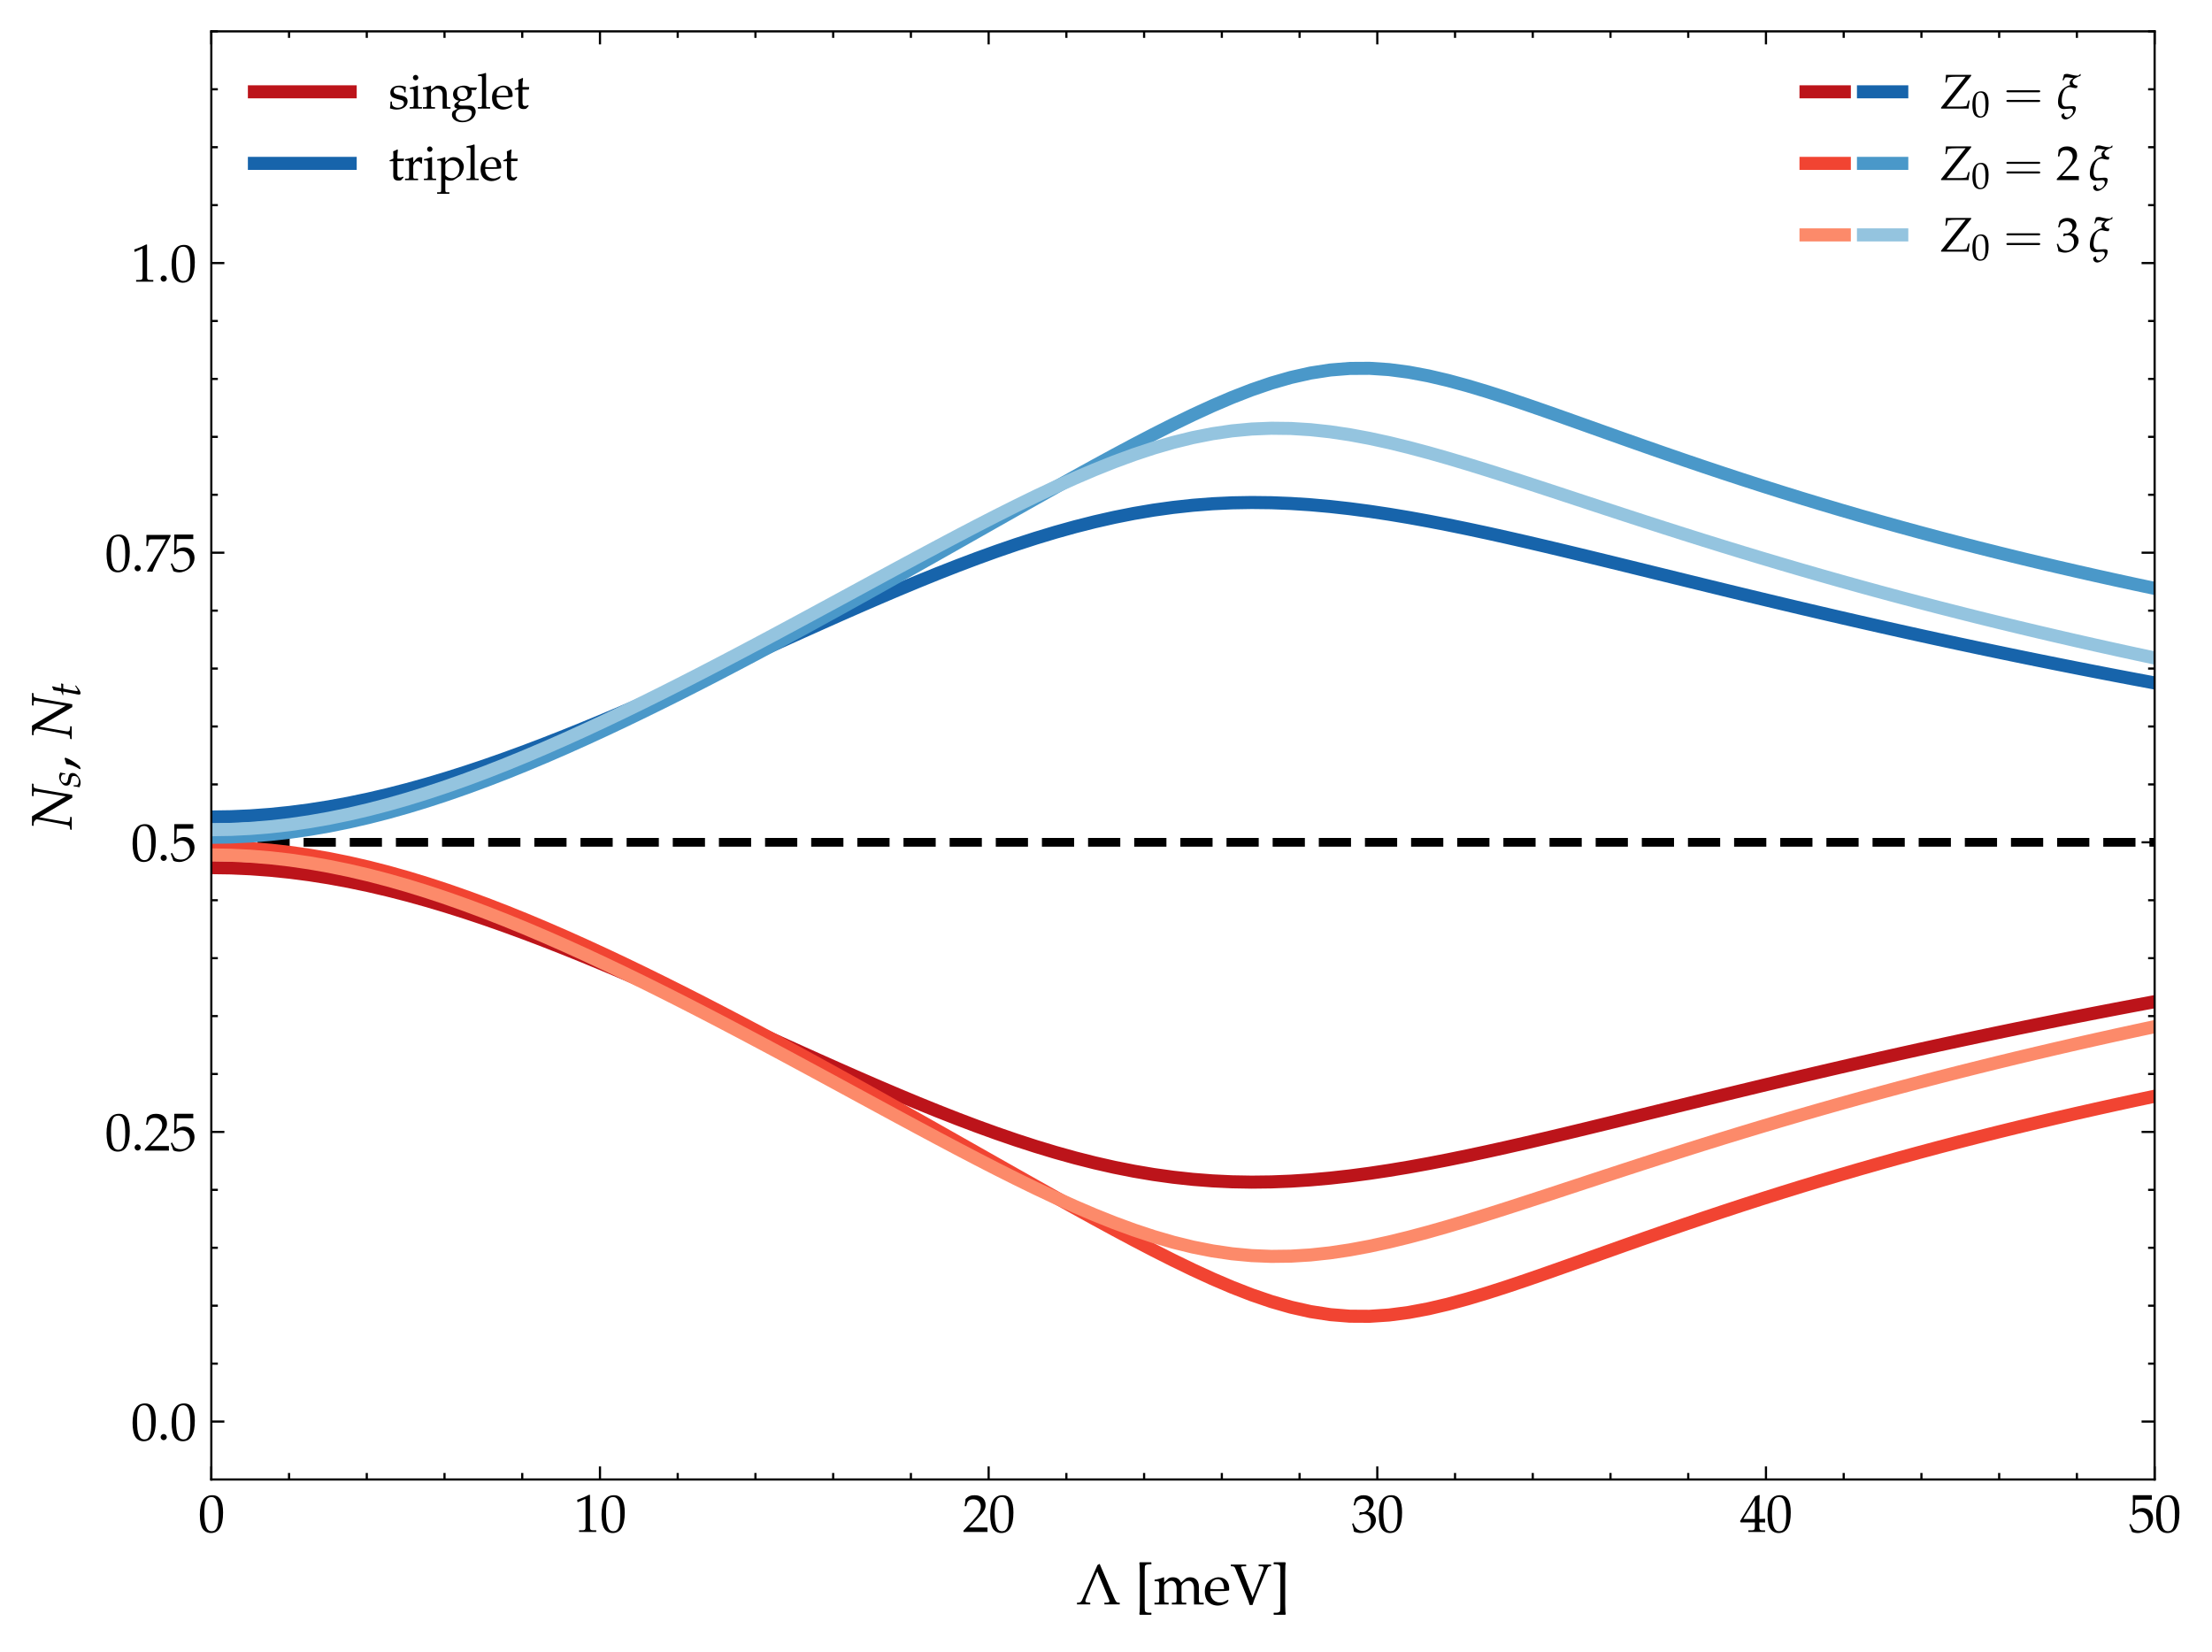 <?xml version="1.0" encoding="utf-8" standalone="no"?>
<!DOCTYPE svg PUBLIC "-//W3C//DTD SVG 1.1//EN"
  "http://www.w3.org/Graphics/SVG/1.1/DTD/svg11.dtd">
<svg xmlns:xlink="http://www.w3.org/1999/xlink" width="508.118pt" height="379.384pt" viewBox="0 0 508.118 379.384" xmlns="http://www.w3.org/2000/svg" version="1.1">
 <defs>
  <style type="text/css">*{stroke-linejoin: round; stroke-linecap: butt}</style>
 </defs>
 <g id="figure_1">
  <g id="patch_1">
   <path d="M 0 379.384 
L 508.118 379.384 
L 508.118 0 
L 0 0 
z
" style="fill: #ffffff"/>
  </g>
  <g id="axes_1">
   <g id="patch_2">
    <path d="M 48.54 339.84 
L 494.94 339.84 
L 494.94 7.2 
L 48.54 7.2 
z
" style="fill: #ffffff"/>
   </g>
   <g id="matplotlib.axis_1">
    <g id="xtick_1">
     <g id="line2d_1">
      <defs>
       <path id="mbf2bc50c45" d="M 0 0 
L 0 -3 
" style="stroke: #000000; stroke-width: 0.5"/>
      </defs>
      <g>
       <use xlink:href="#mbf2bc50c45" x="48.54" y="339.84" style="stroke: #000000; stroke-width: 0.5"/>
      </g>
     </g>
     <g id="line2d_2">
      <defs>
       <path id="md8f9d275b6" d="M 0 0 
L 0 3 
" style="stroke: #000000; stroke-width: 0.5"/>
      </defs>
      <g>
       <use xlink:href="#md8f9d275b6" x="48.54" y="7.2" style="stroke: #000000; stroke-width: 0.5"/>
      </g>
     </g>
     <g id="text_1">
      <!-- 0 -->
      <g transform="translate(45.552 351.894) scale(0.12 -0.12)">
       <defs>
        <path id="URWPalladioL-Roma-30" d="M 1683 4416 
C 691 4416 186 3628 186 2077 
C 186 1326 320 680 544 366 
C 768 51 1126 -128 1523 -128 
C 2490 -128 2976 705 2976 2346 
C 2976 3749 2560 4416 1683 4416 
z
M 1568 4192 
C 2189 4192 2438 3564 2438 2025 
C 2438 661 2195 96 1606 96 
C 986 96 723 744 723 2308 
C 723 3660 960 4192 1568 4192 
z
" transform="scale(0.016)"/>
       </defs>
       <use xlink:href="#URWPalladioL-Roma-30" transform="scale(0.996)"/>
      </g>
     </g>
    </g>
    <g id="xtick_2">
     <g id="line2d_3">
      <g>
       <use xlink:href="#mbf2bc50c45" x="137.82" y="339.84" style="stroke: #000000; stroke-width: 0.5"/>
      </g>
     </g>
     <g id="line2d_4">
      <g>
       <use xlink:href="#md8f9d275b6" x="137.82" y="7.2" style="stroke: #000000; stroke-width: 0.5"/>
      </g>
     </g>
     <g id="text_2">
      <!-- 10 -->
      <g transform="translate(131.843 351.894) scale(0.12 -0.12)">
       <defs>
        <path id="URWPalladioL-Roma-31" d="M 429 3584 
L 493 3584 
L 1318 3956 
C 1325 3962 1331 3962 1338 3962 
C 1376 3962 1389 3905 1389 3751 
L 1389 613 
C 1389 276 1318 205 973 205 
L 614 205 
L 614 0 
C 1600 0 1600 0 1670 0 
C 1754 0 1894 0 2112 0 
C 2189 0 2413 0 2675 0 
L 2675 205 
L 2342 205 
C 1990 205 1926 276 1926 612 
L 1926 4443 
L 1837 4475 
C 1421 4257 966 4065 384 3860 
L 429 3584 
z
" transform="scale(0.016)"/>
       </defs>
       <use xlink:href="#URWPalladioL-Roma-31" transform="scale(0.996)"/>
       <use xlink:href="#URWPalladioL-Roma-30" transform="translate(49.813 0) scale(0.996)"/>
      </g>
     </g>
    </g>
    <g id="xtick_3">
     <g id="line2d_5">
      <g>
       <use xlink:href="#mbf2bc50c45" x="227.1" y="339.84" style="stroke: #000000; stroke-width: 0.5"/>
      </g>
     </g>
     <g id="line2d_6">
      <g>
       <use xlink:href="#md8f9d275b6" x="227.1" y="7.2" style="stroke: #000000; stroke-width: 0.5"/>
      </g>
     </g>
     <g id="text_3">
      <!-- 20 -->
      <g transform="translate(221.123 351.894) scale(0.12 -0.12)">
       <defs>
        <path id="URWPalladioL-Roma-32" d="M 102 160 
L 102 0 
C 1299 0 1299 0 1530 0 
C 1760 0 1760 0 2995 0 
C 2982 125 2982 186 2982 269 
C 2982 348 2982 407 2995 539 
C 2259 539 1965 539 781 539 
L 1946 1761 
C 2566 2414 2758 2763 2758 3238 
C 2758 3966 2259 4416 1446 4416 
C 986 4416 672 4288 358 3969 
L 250 3099 
L 435 3099 
L 518 3393 
C 621 3763 851 3923 1280 3923 
C 1830 3923 2182 3577 2182 3035 
C 2182 2555 1914 2083 1190 1316 
L 102 160 
z
" transform="scale(0.016)"/>
       </defs>
       <use xlink:href="#URWPalladioL-Roma-32" transform="scale(0.996)"/>
       <use xlink:href="#URWPalladioL-Roma-30" transform="translate(49.813 0) scale(0.996)"/>
      </g>
     </g>
    </g>
    <g id="xtick_4">
     <g id="line2d_7">
      <g>
       <use xlink:href="#mbf2bc50c45" x="316.38" y="339.84" style="stroke: #000000; stroke-width: 0.5"/>
      </g>
     </g>
     <g id="line2d_8">
      <g>
       <use xlink:href="#md8f9d275b6" x="316.38" y="7.2" style="stroke: #000000; stroke-width: 0.5"/>
      </g>
     </g>
     <g id="text_4">
      <!-- 30 -->
      <g transform="translate(310.403 351.894) scale(0.12 -0.12)">
       <defs>
        <path id="URWPalladioL-Roma-33" d="M 275 3197 
L 474 3197 
L 589 3554 
C 659 3770 1062 3987 1395 3987 
C 1811 3987 2150 3649 2150 3248 
C 2150 2770 1773 2368 1318 2368 
C 1267 2368 1197 2368 1114 2381 
L 1018 2381 
L 941 2047 
L 986 2008 
C 1229 2118 1350 2150 1523 2150 
C 2054 2150 2362 1809 2362 1222 
C 2362 566 1971 135 1376 135 
C 1082 135 819 231 627 411 
C 474 553 390 701 269 1049 
L 96 985 
C 230 593 282 361 320 39 
C 659 -77 941 -128 1178 -128 
C 1690 -128 2278 161 2630 593 
C 2848 857 2957 1140 2957 1442 
C 2957 1751 2829 2022 2598 2182 
C 2438 2298 2291 2350 1971 2407 
C 2483 2803 2675 3096 2675 3472 
C 2675 4040 2202 4416 1491 4416 
C 1056 4416 768 4295 461 3989 
L 275 3197 
z
" transform="scale(0.016)"/>
       </defs>
       <use xlink:href="#URWPalladioL-Roma-33" transform="scale(0.996)"/>
       <use xlink:href="#URWPalladioL-Roma-30" transform="translate(49.813 0) scale(0.996)"/>
      </g>
     </g>
    </g>
    <g id="xtick_5">
     <g id="line2d_9">
      <g>
       <use xlink:href="#mbf2bc50c45" x="405.66" y="339.84" style="stroke: #000000; stroke-width: 0.5"/>
      </g>
     </g>
     <g id="line2d_10">
      <g>
       <use xlink:href="#md8f9d275b6" x="405.66" y="7.2" style="stroke: #000000; stroke-width: 0.5"/>
      </g>
     </g>
     <g id="text_5">
      <!-- 40 -->
      <g transform="translate(399.683 351.894) scale(0.12 -0.12)">
       <defs>
        <path id="URWPalladioL-Roma-34" d="M 1792 1152 
L 1792 673 
C 1792 289 1722 199 1408 199 
L 1011 199 
L 1011 0 
C 1862 0 1862 0 2016 0 
C 2170 0 2170 0 3021 0 
L 3021 199 
L 2714 199 
C 2400 199 2330 282 2330 669 
L 2330 1152 
C 2707 1152 2842 1152 3021 1133 
L 3021 1588 
C 2720 1563 2598 1563 2502 1563 
L 2483 1563 
L 2330 1563 
L 2330 2457 
C 2330 3600 2342 4152 2374 4416 
L 2298 4448 
L 1824 4275 
L 13 1299 
L 83 1152 
L 1792 1152 
z
M 1792 1563 
L 416 1563 
L 1792 3826 
L 1792 1563 
z
" transform="scale(0.016)"/>
       </defs>
       <use xlink:href="#URWPalladioL-Roma-34" transform="scale(0.996)"/>
       <use xlink:href="#URWPalladioL-Roma-30" transform="translate(49.813 0) scale(0.996)"/>
      </g>
     </g>
    </g>
    <g id="xtick_6">
     <g id="line2d_11">
      <g>
       <use xlink:href="#mbf2bc50c45" x="494.94" y="339.84" style="stroke: #000000; stroke-width: 0.5"/>
      </g>
     </g>
     <g id="line2d_12">
      <g>
       <use xlink:href="#md8f9d275b6" x="494.94" y="7.2" style="stroke: #000000; stroke-width: 0.5"/>
      </g>
     </g>
     <g id="text_6">
      <!-- 50 -->
      <g transform="translate(488.963 351.894) scale(0.12 -0.12)">
       <defs>
        <path id="URWPalladioL-Roma-35" d="M 813 3877 
C 1638 3877 1997 3877 2765 3877 
L 2797 3907 
C 2784 4016 2784 4064 2784 4144 
C 2784 4229 2784 4277 2797 4386 
L 2765 4416 
C 2285 4416 1997 4416 1651 4416 
C 1299 4416 1018 4416 538 4416 
L 506 4403 
C 512 4011 518 3729 518 3523 
C 518 2977 499 2360 480 2077 
L 608 2038 
C 909 2341 1082 2432 1395 2432 
C 2010 2432 2394 1993 2394 1296 
C 2394 580 1984 160 1286 160 
C 941 160 621 277 531 444 
L 237 973 
L 83 883 
C 230 516 307 310 397 27 
C 576 -71 832 -128 1107 -128 
C 1536 -128 1990 59 2342 368 
C 2733 716 2938 1154 2938 1630 
C 2938 2359 2419 2874 1690 2874 
C 1382 2874 1152 2791 755 2554 
L 813 3877 
z
" transform="scale(0.016)"/>
       </defs>
       <use xlink:href="#URWPalladioL-Roma-35" transform="scale(0.996)"/>
       <use xlink:href="#URWPalladioL-Roma-30" transform="translate(49.813 0) scale(0.996)"/>
      </g>
     </g>
    </g>
    <g id="xtick_7">
     <g id="line2d_13">
      <defs>
       <path id="mda65b55ea3" d="M 0 0 
L 0 -1.5 
" style="stroke: #000000; stroke-width: 0.5"/>
      </defs>
      <g>
       <use xlink:href="#mda65b55ea3" x="66.396" y="339.84" style="stroke: #000000; stroke-width: 0.5"/>
      </g>
     </g>
     <g id="line2d_14">
      <defs>
       <path id="mbb6a9a7d4a" d="M 0 0 
L 0 1.5 
" style="stroke: #000000; stroke-width: 0.5"/>
      </defs>
      <g>
       <use xlink:href="#mbb6a9a7d4a" x="66.396" y="7.2" style="stroke: #000000; stroke-width: 0.5"/>
      </g>
     </g>
    </g>
    <g id="xtick_8">
     <g id="line2d_15">
      <g>
       <use xlink:href="#mda65b55ea3" x="84.252" y="339.84" style="stroke: #000000; stroke-width: 0.5"/>
      </g>
     </g>
     <g id="line2d_16">
      <g>
       <use xlink:href="#mbb6a9a7d4a" x="84.252" y="7.2" style="stroke: #000000; stroke-width: 0.5"/>
      </g>
     </g>
    </g>
    <g id="xtick_9">
     <g id="line2d_17">
      <g>
       <use xlink:href="#mda65b55ea3" x="102.108" y="339.84" style="stroke: #000000; stroke-width: 0.5"/>
      </g>
     </g>
     <g id="line2d_18">
      <g>
       <use xlink:href="#mbb6a9a7d4a" x="102.108" y="7.2" style="stroke: #000000; stroke-width: 0.5"/>
      </g>
     </g>
    </g>
    <g id="xtick_10">
     <g id="line2d_19">
      <g>
       <use xlink:href="#mda65b55ea3" x="119.964" y="339.84" style="stroke: #000000; stroke-width: 0.5"/>
      </g>
     </g>
     <g id="line2d_20">
      <g>
       <use xlink:href="#mbb6a9a7d4a" x="119.964" y="7.2" style="stroke: #000000; stroke-width: 0.5"/>
      </g>
     </g>
    </g>
    <g id="xtick_11">
     <g id="line2d_21">
      <g>
       <use xlink:href="#mda65b55ea3" x="155.676" y="339.84" style="stroke: #000000; stroke-width: 0.5"/>
      </g>
     </g>
     <g id="line2d_22">
      <g>
       <use xlink:href="#mbb6a9a7d4a" x="155.676" y="7.2" style="stroke: #000000; stroke-width: 0.5"/>
      </g>
     </g>
    </g>
    <g id="xtick_12">
     <g id="line2d_23">
      <g>
       <use xlink:href="#mda65b55ea3" x="173.532" y="339.84" style="stroke: #000000; stroke-width: 0.5"/>
      </g>
     </g>
     <g id="line2d_24">
      <g>
       <use xlink:href="#mbb6a9a7d4a" x="173.532" y="7.2" style="stroke: #000000; stroke-width: 0.5"/>
      </g>
     </g>
    </g>
    <g id="xtick_13">
     <g id="line2d_25">
      <g>
       <use xlink:href="#mda65b55ea3" x="191.388" y="339.84" style="stroke: #000000; stroke-width: 0.5"/>
      </g>
     </g>
     <g id="line2d_26">
      <g>
       <use xlink:href="#mbb6a9a7d4a" x="191.388" y="7.2" style="stroke: #000000; stroke-width: 0.5"/>
      </g>
     </g>
    </g>
    <g id="xtick_14">
     <g id="line2d_27">
      <g>
       <use xlink:href="#mda65b55ea3" x="209.244" y="339.84" style="stroke: #000000; stroke-width: 0.5"/>
      </g>
     </g>
     <g id="line2d_28">
      <g>
       <use xlink:href="#mbb6a9a7d4a" x="209.244" y="7.2" style="stroke: #000000; stroke-width: 0.5"/>
      </g>
     </g>
    </g>
    <g id="xtick_15">
     <g id="line2d_29">
      <g>
       <use xlink:href="#mda65b55ea3" x="244.956" y="339.84" style="stroke: #000000; stroke-width: 0.5"/>
      </g>
     </g>
     <g id="line2d_30">
      <g>
       <use xlink:href="#mbb6a9a7d4a" x="244.956" y="7.2" style="stroke: #000000; stroke-width: 0.5"/>
      </g>
     </g>
    </g>
    <g id="xtick_16">
     <g id="line2d_31">
      <g>
       <use xlink:href="#mda65b55ea3" x="262.812" y="339.84" style="stroke: #000000; stroke-width: 0.5"/>
      </g>
     </g>
     <g id="line2d_32">
      <g>
       <use xlink:href="#mbb6a9a7d4a" x="262.812" y="7.2" style="stroke: #000000; stroke-width: 0.5"/>
      </g>
     </g>
    </g>
    <g id="xtick_17">
     <g id="line2d_33">
      <g>
       <use xlink:href="#mda65b55ea3" x="280.668" y="339.84" style="stroke: #000000; stroke-width: 0.5"/>
      </g>
     </g>
     <g id="line2d_34">
      <g>
       <use xlink:href="#mbb6a9a7d4a" x="280.668" y="7.2" style="stroke: #000000; stroke-width: 0.5"/>
      </g>
     </g>
    </g>
    <g id="xtick_18">
     <g id="line2d_35">
      <g>
       <use xlink:href="#mda65b55ea3" x="298.524" y="339.84" style="stroke: #000000; stroke-width: 0.5"/>
      </g>
     </g>
     <g id="line2d_36">
      <g>
       <use xlink:href="#mbb6a9a7d4a" x="298.524" y="7.2" style="stroke: #000000; stroke-width: 0.5"/>
      </g>
     </g>
    </g>
    <g id="xtick_19">
     <g id="line2d_37">
      <g>
       <use xlink:href="#mda65b55ea3" x="334.236" y="339.84" style="stroke: #000000; stroke-width: 0.5"/>
      </g>
     </g>
     <g id="line2d_38">
      <g>
       <use xlink:href="#mbb6a9a7d4a" x="334.236" y="7.2" style="stroke: #000000; stroke-width: 0.5"/>
      </g>
     </g>
    </g>
    <g id="xtick_20">
     <g id="line2d_39">
      <g>
       <use xlink:href="#mda65b55ea3" x="352.092" y="339.84" style="stroke: #000000; stroke-width: 0.5"/>
      </g>
     </g>
     <g id="line2d_40">
      <g>
       <use xlink:href="#mbb6a9a7d4a" x="352.092" y="7.2" style="stroke: #000000; stroke-width: 0.5"/>
      </g>
     </g>
    </g>
    <g id="xtick_21">
     <g id="line2d_41">
      <g>
       <use xlink:href="#mda65b55ea3" x="369.948" y="339.84" style="stroke: #000000; stroke-width: 0.5"/>
      </g>
     </g>
     <g id="line2d_42">
      <g>
       <use xlink:href="#mbb6a9a7d4a" x="369.948" y="7.2" style="stroke: #000000; stroke-width: 0.5"/>
      </g>
     </g>
    </g>
    <g id="xtick_22">
     <g id="line2d_43">
      <g>
       <use xlink:href="#mda65b55ea3" x="387.804" y="339.84" style="stroke: #000000; stroke-width: 0.5"/>
      </g>
     </g>
     <g id="line2d_44">
      <g>
       <use xlink:href="#mbb6a9a7d4a" x="387.804" y="7.2" style="stroke: #000000; stroke-width: 0.5"/>
      </g>
     </g>
    </g>
    <g id="xtick_23">
     <g id="line2d_45">
      <g>
       <use xlink:href="#mda65b55ea3" x="423.516" y="339.84" style="stroke: #000000; stroke-width: 0.5"/>
      </g>
     </g>
     <g id="line2d_46">
      <g>
       <use xlink:href="#mbb6a9a7d4a" x="423.516" y="7.2" style="stroke: #000000; stroke-width: 0.5"/>
      </g>
     </g>
    </g>
    <g id="xtick_24">
     <g id="line2d_47">
      <g>
       <use xlink:href="#mda65b55ea3" x="441.372" y="339.84" style="stroke: #000000; stroke-width: 0.5"/>
      </g>
     </g>
     <g id="line2d_48">
      <g>
       <use xlink:href="#mbb6a9a7d4a" x="441.372" y="7.2" style="stroke: #000000; stroke-width: 0.5"/>
      </g>
     </g>
    </g>
    <g id="xtick_25">
     <g id="line2d_49">
      <g>
       <use xlink:href="#mda65b55ea3" x="459.228" y="339.84" style="stroke: #000000; stroke-width: 0.5"/>
      </g>
     </g>
     <g id="line2d_50">
      <g>
       <use xlink:href="#mbb6a9a7d4a" x="459.228" y="7.2" style="stroke: #000000; stroke-width: 0.5"/>
      </g>
     </g>
    </g>
    <g id="xtick_26">
     <g id="line2d_51">
      <g>
       <use xlink:href="#mda65b55ea3" x="477.084" y="339.84" style="stroke: #000000; stroke-width: 0.5"/>
      </g>
     </g>
     <g id="line2d_52">
      <g>
       <use xlink:href="#mbb6a9a7d4a" x="477.084" y="7.2" style="stroke: #000000; stroke-width: 0.5"/>
      </g>
     </g>
    </g>
    <g id="text_7">
     <!-- $\Lambda$ [meV] -->
     <g transform="translate(247.194 368.532) scale(0.13 -0.13)">
      <defs>
       <path id="PazoMath-4c" d="M 2368 4365 
L 678 519 
C 602 333 474 218 333 205 
L 96 186 
L 96 0 
C 678 0 691 0 794 0 
C 877 0 890 0 1568 0 
L 1568 186 
L 1331 205 
C 1107 224 1024 269 1024 371 
C 1024 455 1114 730 1248 1050 
L 2349 3642 
L 3571 738 
C 3686 468 3699 379 3699 320 
C 3699 250 3597 205 3437 192 
L 3136 192 
L 3136 0 
C 3910 0 3923 0 4026 0 
C 4147 0 4160 0 4838 0 
L 4838 186 
L 4621 205 
C 4454 231 4384 339 4160 858 
L 2611 4493 
L 2368 4365 
z
" transform="scale(0.016)"/>
       <path id="URWPalladioL-Roma-5b" d="M 563 -1152 
C 1018 -1152 1030 -1152 1184 -1152 
C 1338 -1152 1370 -1152 1805 -1152 
L 1843 -1120 
L 1843 -953 
L 1818 -921 
L 1574 -921 
C 1402 -921 1261 -882 1184 -818 
C 1126 -760 1107 -671 1107 -459 
C 1107 -453 1107 -318 1101 -125 
L 1101 112 
L 1101 3409 
L 1101 3646 
C 1107 3826 1107 3967 1107 3973 
C 1107 4185 1126 4281 1184 4339 
C 1261 4403 1402 4441 1574 4441 
L 1818 4441 
L 1843 4473 
L 1843 4640 
L 1805 4672 
C 1357 4672 1338 4672 1184 4672 
C 1037 4672 1005 4672 563 4672 
L 506 4595 
C 544 4435 557 4223 557 3730 
C 557 3633 557 3556 563 3492 
L 563 3409 
L 563 112 
L 563 28 
C 557 -74 557 -81 557 -190 
L 557 -260 
C 557 -696 544 -876 506 -1075 
L 563 -1152 
z
" transform="scale(0.016)"/>
       <path id="URWPalladioL-Roma-6d" d="M 115 2565 
L 352 2565 
C 608 2565 634 2520 634 2094 
L 634 643 
C 634 237 614 192 397 192 
L 102 192 
L 102 -7 
C 717 -7 736 -7 915 -7 
C 1094 -7 1261 -7 1677 -7 
L 1677 179 
L 1408 205 
C 1190 205 1171 250 1171 654 
L 1171 2014 
C 1171 2302 1594 2616 1978 2616 
C 2323 2616 2560 2287 2560 1798 
L 2560 643 
C 2560 237 2541 192 2323 192 
L 2029 192 
L 2029 -7 
C 2669 -7 2669 -7 2829 -7 
C 2989 -7 2989 -7 3629 -7 
L 3629 192 
L 3334 192 
C 3117 192 3098 237 3098 643 
L 3098 2011 
C 3098 2300 3520 2616 3904 2616 
C 4250 2616 4486 2291 4486 1806 
L 4486 -7 
C 4877 -7 4883 -7 4992 -7 
C 5075 -7 5075 -7 5562 -7 
L 5562 192 
L 5261 192 
C 5043 192 5024 237 5024 643 
L 5024 1970 
C 5024 2608 4653 3008 4064 3008 
C 3840 3008 3654 2950 3539 2847 
L 3053 2412 
C 2848 2834 2586 3008 2144 3008 
C 1907 3008 1728 2950 1613 2847 
L 1171 2437 
L 1171 2982 
L 1114 3008 
C 787 2873 454 2783 115 2745 
L 115 2565 
z
" transform="scale(0.016)"/>
       <path id="URWPalladioL-Roma-65" d="M 2797 447 
L 2714 511 
C 2304 269 2157 212 1882 212 
C 1466 212 1120 398 941 711 
C 819 921 774 1101 762 1472 
L 1696 1472 
C 2138 1472 2413 1472 2854 1544 
C 2861 1634 2867 1693 2867 1771 
C 2867 2520 2394 3008 1677 3008 
C 1440 3008 1165 2924 902 2770 
C 378 2469 166 2071 166 1404 
C 166 1000 262 654 435 410 
C 691 71 1120 -128 1600 -128 
C 1837 -128 2074 -77 2336 37 
C 2509 108 2643 191 2669 230 
L 2797 447 
z
M 2298 1690 
C 1965 1690 1811 1690 1581 1690 
C 1286 1690 1120 1690 774 1722 
C 774 2027 800 2169 883 2337 
C 1018 2622 1293 2796 1600 2796 
C 1811 2796 1978 2711 2093 2534 
C 2234 2319 2278 2129 2298 1690 
z
" transform="scale(0.016)"/>
       <path id="URWPalladioL-Roma-56" d="M 1754 4224 
L 1754 4417 
C 1050 4417 1050 4417 902 4417 
C 755 4417 755 4417 51 4417 
L 51 4237 
L 282 4218 
C 416 4205 480 4147 563 3955 
L 1766 994 
C 1965 507 2042 283 2138 -64 
L 2458 -64 
C 2579 334 2656 545 2867 1058 
L 3981 3756 
C 4128 4103 4198 4199 4326 4218 
L 4518 4237 
L 4518 4417 
L 3827 4417 
C 3712 4417 3565 4417 3379 4417 
C 3347 4417 3238 4417 3136 4417 
L 3136 4224 
L 3469 4224 
C 3610 4224 3693 4159 3693 4062 
C 3693 3998 3674 3908 3635 3812 
L 2464 769 
L 1203 4030 
C 1197 4056 1190 4076 1190 4102 
C 1190 4179 1267 4224 1395 4224 
L 1754 4224 
z
" transform="scale(0.016)"/>
       <path id="URWPalladioL-Roma-5d" d="M 1568 4672 
C 1114 4672 1094 4672 947 4672 
C 794 4672 762 4672 326 4672 
L 288 4640 
L 288 4473 
L 314 4441 
L 557 4441 
C 730 4441 864 4403 941 4339 
C 1005 4281 1024 4191 1024 3973 
C 1024 3954 1024 3826 1030 3646 
L 1030 3409 
L 1030 112 
L 1030 -125 
C 1024 -311 1024 -427 1024 -446 
C 1024 -664 1005 -760 941 -818 
C 864 -882 730 -921 557 -921 
L 314 -921 
L 288 -953 
L 288 -1120 
L 326 -1152 
C 774 -1152 787 -1152 947 -1152 
C 1094 -1152 1126 -1152 1568 -1152 
L 1626 -1075 
C 1587 -921 1581 -722 1574 -228 
C 1574 -138 1574 -55 1568 28 
L 1568 112 
L 1568 3409 
L 1568 3492 
C 1574 3563 1574 3646 1574 3736 
C 1574 4230 1587 4441 1626 4595 
L 1568 4672 
z
" transform="scale(0.016)"/>
      </defs>
      <use xlink:href="#PazoMath-4c" transform="scale(0.996)"/>
      <use xlink:href="#URWPalladioL-Roma-5b" transform="translate(103.661 0) scale(0.996)"/>
      <use xlink:href="#URWPalladioL-Roma-6d" transform="translate(136.837 0) scale(0.996)"/>
      <use xlink:href="#URWPalladioL-Roma-65" transform="translate(224.806 0) scale(0.996)"/>
      <use xlink:href="#URWPalladioL-Roma-56" transform="translate(272.527 0) scale(0.996)"/>
      <use xlink:href="#URWPalladioL-Roma-5d" transform="translate(344.457 0) scale(0.996)"/>
     </g>
    </g>
   </g>
   <g id="matplotlib.axis_2">
    <g id="ytick_1">
     <g id="line2d_53">
      <defs>
       <path id="m70cc904388" d="M 0 0 
L 3 0 
" style="stroke: #000000; stroke-width: 0.5"/>
      </defs>
      <g>
       <use xlink:href="#m70cc904388" x="48.54" y="326.534" style="stroke: #000000; stroke-width: 0.5"/>
      </g>
     </g>
     <g id="line2d_54">
      <defs>
       <path id="mb18910a317" d="M 0 0 
L -3 0 
" style="stroke: #000000; stroke-width: 0.5"/>
      </defs>
      <g>
       <use xlink:href="#mb18910a317" x="494.94" y="326.534" style="stroke: #000000; stroke-width: 0.5"/>
      </g>
     </g>
     <g id="text_8">
      <!-- 0.0 -->
      <g transform="translate(30.097 330.811) scale(0.12 -0.12)">
       <defs>
        <path id="URWPalladioL-Roma-2e" d="M 794 744 
C 602 744 429 564 429 372 
C 429 179 602 0 787 0 
C 992 0 1171 173 1171 372 
C 1171 564 992 744 794 744 
z
" transform="scale(0.016)"/>
       </defs>
       <use xlink:href="#URWPalladioL-Roma-30" transform="scale(0.996)"/>
       <use xlink:href="#URWPalladioL-Roma-2e" transform="translate(49.813 0) scale(0.996)"/>
       <use xlink:href="#URWPalladioL-Roma-30" transform="translate(74.72 0) scale(0.996)"/>
      </g>
     </g>
    </g>
    <g id="ytick_2">
     <g id="line2d_55">
      <g>
       <use xlink:href="#m70cc904388" x="48.54" y="260.006" style="stroke: #000000; stroke-width: 0.5"/>
      </g>
     </g>
     <g id="line2d_56">
      <g>
       <use xlink:href="#mb18910a317" x="494.94" y="260.006" style="stroke: #000000; stroke-width: 0.5"/>
      </g>
     </g>
     <g id="text_9">
      <!-- 0.25 -->
      <g transform="translate(24.119 264.283) scale(0.12 -0.12)">
       <use xlink:href="#URWPalladioL-Roma-30" transform="scale(0.996)"/>
       <use xlink:href="#URWPalladioL-Roma-2e" transform="translate(49.813 0) scale(0.996)"/>
       <use xlink:href="#URWPalladioL-Roma-32" transform="translate(74.72 0) scale(0.996)"/>
       <use xlink:href="#URWPalladioL-Roma-35" transform="translate(124.533 0) scale(0.996)"/>
      </g>
     </g>
    </g>
    <g id="ytick_3">
     <g id="line2d_57">
      <g>
       <use xlink:href="#m70cc904388" x="48.54" y="193.478" style="stroke: #000000; stroke-width: 0.5"/>
      </g>
     </g>
     <g id="line2d_58">
      <g>
       <use xlink:href="#mb18910a317" x="494.94" y="193.478" style="stroke: #000000; stroke-width: 0.5"/>
      </g>
     </g>
     <g id="text_10">
      <!-- 0.5 -->
      <g transform="translate(30.097 197.755) scale(0.12 -0.12)">
       <use xlink:href="#URWPalladioL-Roma-30" transform="scale(0.996)"/>
       <use xlink:href="#URWPalladioL-Roma-2e" transform="translate(49.813 0) scale(0.996)"/>
       <use xlink:href="#URWPalladioL-Roma-35" transform="translate(74.72 0) scale(0.996)"/>
      </g>
     </g>
    </g>
    <g id="ytick_4">
     <g id="line2d_59">
      <g>
       <use xlink:href="#m70cc904388" x="48.54" y="126.95" style="stroke: #000000; stroke-width: 0.5"/>
      </g>
     </g>
     <g id="line2d_60">
      <g>
       <use xlink:href="#mb18910a317" x="494.94" y="126.95" style="stroke: #000000; stroke-width: 0.5"/>
      </g>
     </g>
     <g id="text_11">
      <!-- 0.75 -->
      <g transform="translate(24.119 131.227) scale(0.12 -0.12)">
       <defs>
        <path id="URWPalladioL-Roma-37" d="M 358 32 
L 416 -51 
C 666 -32 666 -32 710 -32 
C 755 -32 755 -32 1005 -51 
C 1274 649 1587 1317 2010 2087 
L 3181 4199 
L 3181 4372 
C 2490 4372 2266 4372 1747 4372 
C 1280 4372 966 4372 346 4372 
L 282 4359 
C 301 3750 301 3750 301 3685 
C 301 3614 301 3614 282 3031 
L 474 3031 
L 518 3390 
C 570 3789 614 3840 909 3840 
L 2618 3840 
C 2362 3313 2163 2941 1920 2549 
L 358 32 
z
" transform="scale(0.016)"/>
       </defs>
       <use xlink:href="#URWPalladioL-Roma-30" transform="scale(0.996)"/>
       <use xlink:href="#URWPalladioL-Roma-2e" transform="translate(49.813 0) scale(0.996)"/>
       <use xlink:href="#URWPalladioL-Roma-37" transform="translate(74.72 0) scale(0.996)"/>
       <use xlink:href="#URWPalladioL-Roma-35" transform="translate(124.533 0) scale(0.996)"/>
      </g>
     </g>
    </g>
    <g id="ytick_5">
     <g id="line2d_61">
      <g>
       <use xlink:href="#m70cc904388" x="48.54" y="60.422" style="stroke: #000000; stroke-width: 0.5"/>
      </g>
     </g>
     <g id="line2d_62">
      <g>
       <use xlink:href="#mb18910a317" x="494.94" y="60.422" style="stroke: #000000; stroke-width: 0.5"/>
      </g>
     </g>
     <g id="text_12">
      <!-- 1.0 -->
      <g transform="translate(30.097 64.699) scale(0.12 -0.12)">
       <use xlink:href="#URWPalladioL-Roma-31" transform="scale(0.996)"/>
       <use xlink:href="#URWPalladioL-Roma-2e" transform="translate(49.813 0) scale(0.996)"/>
       <use xlink:href="#URWPalladioL-Roma-30" transform="translate(74.72 0) scale(0.996)"/>
      </g>
     </g>
    </g>
    <g id="ytick_6">
     <g id="line2d_63">
      <defs>
       <path id="m9044ac21ad" d="M 0 0 
L 1.5 0 
" style="stroke: #000000; stroke-width: 0.5"/>
      </defs>
      <g>
       <use xlink:href="#m9044ac21ad" x="48.54" y="313.229" style="stroke: #000000; stroke-width: 0.5"/>
      </g>
     </g>
     <g id="line2d_64">
      <defs>
       <path id="m81018def79" d="M 0 0 
L -1.5 0 
" style="stroke: #000000; stroke-width: 0.5"/>
      </defs>
      <g>
       <use xlink:href="#m81018def79" x="494.94" y="313.229" style="stroke: #000000; stroke-width: 0.5"/>
      </g>
     </g>
    </g>
    <g id="ytick_7">
     <g id="line2d_65">
      <g>
       <use xlink:href="#m9044ac21ad" x="48.54" y="299.923" style="stroke: #000000; stroke-width: 0.5"/>
      </g>
     </g>
     <g id="line2d_66">
      <g>
       <use xlink:href="#m81018def79" x="494.94" y="299.923" style="stroke: #000000; stroke-width: 0.5"/>
      </g>
     </g>
    </g>
    <g id="ytick_8">
     <g id="line2d_67">
      <g>
       <use xlink:href="#m9044ac21ad" x="48.54" y="286.618" style="stroke: #000000; stroke-width: 0.5"/>
      </g>
     </g>
     <g id="line2d_68">
      <g>
       <use xlink:href="#m81018def79" x="494.94" y="286.618" style="stroke: #000000; stroke-width: 0.5"/>
      </g>
     </g>
    </g>
    <g id="ytick_9">
     <g id="line2d_69">
      <g>
       <use xlink:href="#m9044ac21ad" x="48.54" y="273.312" style="stroke: #000000; stroke-width: 0.5"/>
      </g>
     </g>
     <g id="line2d_70">
      <g>
       <use xlink:href="#m81018def79" x="494.94" y="273.312" style="stroke: #000000; stroke-width: 0.5"/>
      </g>
     </g>
    </g>
    <g id="ytick_10">
     <g id="line2d_71">
      <g>
       <use xlink:href="#m9044ac21ad" x="48.54" y="246.701" style="stroke: #000000; stroke-width: 0.5"/>
      </g>
     </g>
     <g id="line2d_72">
      <g>
       <use xlink:href="#m81018def79" x="494.94" y="246.701" style="stroke: #000000; stroke-width: 0.5"/>
      </g>
     </g>
    </g>
    <g id="ytick_11">
     <g id="line2d_73">
      <g>
       <use xlink:href="#m9044ac21ad" x="48.54" y="233.395" style="stroke: #000000; stroke-width: 0.5"/>
      </g>
     </g>
     <g id="line2d_74">
      <g>
       <use xlink:href="#m81018def79" x="494.94" y="233.395" style="stroke: #000000; stroke-width: 0.5"/>
      </g>
     </g>
    </g>
    <g id="ytick_12">
     <g id="line2d_75">
      <g>
       <use xlink:href="#m9044ac21ad" x="48.54" y="220.09" style="stroke: #000000; stroke-width: 0.5"/>
      </g>
     </g>
     <g id="line2d_76">
      <g>
       <use xlink:href="#m81018def79" x="494.94" y="220.09" style="stroke: #000000; stroke-width: 0.5"/>
      </g>
     </g>
    </g>
    <g id="ytick_13">
     <g id="line2d_77">
      <g>
       <use xlink:href="#m9044ac21ad" x="48.54" y="206.784" style="stroke: #000000; stroke-width: 0.5"/>
      </g>
     </g>
     <g id="line2d_78">
      <g>
       <use xlink:href="#m81018def79" x="494.94" y="206.784" style="stroke: #000000; stroke-width: 0.5"/>
      </g>
     </g>
    </g>
    <g id="ytick_14">
     <g id="line2d_79">
      <g>
       <use xlink:href="#m9044ac21ad" x="48.54" y="180.173" style="stroke: #000000; stroke-width: 0.5"/>
      </g>
     </g>
     <g id="line2d_80">
      <g>
       <use xlink:href="#m81018def79" x="494.94" y="180.173" style="stroke: #000000; stroke-width: 0.5"/>
      </g>
     </g>
    </g>
    <g id="ytick_15">
     <g id="line2d_81">
      <g>
       <use xlink:href="#m9044ac21ad" x="48.54" y="166.867" style="stroke: #000000; stroke-width: 0.5"/>
      </g>
     </g>
     <g id="line2d_82">
      <g>
       <use xlink:href="#m81018def79" x="494.94" y="166.867" style="stroke: #000000; stroke-width: 0.5"/>
      </g>
     </g>
    </g>
    <g id="ytick_16">
     <g id="line2d_83">
      <g>
       <use xlink:href="#m9044ac21ad" x="48.54" y="153.562" style="stroke: #000000; stroke-width: 0.5"/>
      </g>
     </g>
     <g id="line2d_84">
      <g>
       <use xlink:href="#m81018def79" x="494.94" y="153.562" style="stroke: #000000; stroke-width: 0.5"/>
      </g>
     </g>
    </g>
    <g id="ytick_17">
     <g id="line2d_85">
      <g>
       <use xlink:href="#m9044ac21ad" x="48.54" y="140.256" style="stroke: #000000; stroke-width: 0.5"/>
      </g>
     </g>
     <g id="line2d_86">
      <g>
       <use xlink:href="#m81018def79" x="494.94" y="140.256" style="stroke: #000000; stroke-width: 0.5"/>
      </g>
     </g>
    </g>
    <g id="ytick_18">
     <g id="line2d_87">
      <g>
       <use xlink:href="#m9044ac21ad" x="48.54" y="113.645" style="stroke: #000000; stroke-width: 0.5"/>
      </g>
     </g>
     <g id="line2d_88">
      <g>
       <use xlink:href="#m81018def79" x="494.94" y="113.645" style="stroke: #000000; stroke-width: 0.5"/>
      </g>
     </g>
    </g>
    <g id="ytick_19">
     <g id="line2d_89">
      <g>
       <use xlink:href="#m9044ac21ad" x="48.54" y="100.339" style="stroke: #000000; stroke-width: 0.5"/>
      </g>
     </g>
     <g id="line2d_90">
      <g>
       <use xlink:href="#m81018def79" x="494.94" y="100.339" style="stroke: #000000; stroke-width: 0.5"/>
      </g>
     </g>
    </g>
    <g id="ytick_20">
     <g id="line2d_91">
      <g>
       <use xlink:href="#m9044ac21ad" x="48.54" y="87.034" style="stroke: #000000; stroke-width: 0.5"/>
      </g>
     </g>
     <g id="line2d_92">
      <g>
       <use xlink:href="#m81018def79" x="494.94" y="87.034" style="stroke: #000000; stroke-width: 0.5"/>
      </g>
     </g>
    </g>
    <g id="ytick_21">
     <g id="line2d_93">
      <g>
       <use xlink:href="#m9044ac21ad" x="48.54" y="73.728" style="stroke: #000000; stroke-width: 0.5"/>
      </g>
     </g>
     <g id="line2d_94">
      <g>
       <use xlink:href="#m81018def79" x="494.94" y="73.728" style="stroke: #000000; stroke-width: 0.5"/>
      </g>
     </g>
    </g>
    <g id="ytick_22">
     <g id="line2d_95">
      <g>
       <use xlink:href="#m9044ac21ad" x="48.54" y="47.117" style="stroke: #000000; stroke-width: 0.5"/>
      </g>
     </g>
     <g id="line2d_96">
      <g>
       <use xlink:href="#m81018def79" x="494.94" y="47.117" style="stroke: #000000; stroke-width: 0.5"/>
      </g>
     </g>
    </g>
    <g id="ytick_23">
     <g id="line2d_97">
      <g>
       <use xlink:href="#m9044ac21ad" x="48.54" y="33.811" style="stroke: #000000; stroke-width: 0.5"/>
      </g>
     </g>
     <g id="line2d_98">
      <g>
       <use xlink:href="#m81018def79" x="494.94" y="33.811" style="stroke: #000000; stroke-width: 0.5"/>
      </g>
     </g>
    </g>
    <g id="ytick_24">
     <g id="line2d_99">
      <g>
       <use xlink:href="#m9044ac21ad" x="48.54" y="20.506" style="stroke: #000000; stroke-width: 0.5"/>
      </g>
     </g>
     <g id="line2d_100">
      <g>
       <use xlink:href="#m81018def79" x="494.94" y="20.506" style="stroke: #000000; stroke-width: 0.5"/>
      </g>
     </g>
    </g>
    <g id="ytick_25">
     <g id="line2d_101">
      <g>
       <use xlink:href="#m9044ac21ad" x="48.54" y="7.2" style="stroke: #000000; stroke-width: 0.5"/>
      </g>
     </g>
     <g id="line2d_102">
      <g>
       <use xlink:href="#m81018def79" x="494.94" y="7.2" style="stroke: #000000; stroke-width: 0.5"/>
      </g>
     </g>
    </g>
    <g id="text_13">
     <!-- $N_{s}$, $N_{t}$ -->
     <g transform="translate(16.467 190.643) rotate(-90) scale(0.13 -0.13)">
      <defs>
       <path id="URWPalladioL-Ital-4e" d="M 1517 4402 
L 998 4402 
L 934 4402 
L 845 4402 
C 826 4402 730 4402 582 4402 
L 480 4402 
L 448 4224 
L 672 4224 
C 781 4224 922 4179 992 4122 
C 1088 4045 1184 3924 1184 3873 
C 1184 3867 1184 3848 1178 3828 
C 1178 3822 1178 3809 1171 3797 
C 1165 3746 1158 3701 1152 3682 
L 589 662 
C 512 267 474 216 243 190 
L 45 171 
L 13 -7 
L 723 -7 
C 800 -7 806 -7 1427 -7 
L 1459 165 
L 1190 184 
C 934 204 877 255 877 465 
C 877 516 883 586 896 656 
L 1408 3612 
L 3571 -64 
L 3891 -64 
L 4493 3459 
C 4627 4179 4640 4205 4877 4224 
L 5114 4224 
L 5146 4402 
L 5011 4402 
L 4442 4402 
L 3891 4402 
L 3770 4402 
L 3738 4224 
L 4038 4224 
C 4205 4224 4269 4177 4269 4071 
C 4269 4026 4250 3861 4237 3778 
L 3725 662 
L 1517 4402 
z
" transform="scale(0.016)"/>
       <path id="URWPalladioL-Ital-73" d="M 198 947 
C 166 623 128 400 58 108 
C 301 -7 518 -64 742 -64 
C 1056 -64 1350 51 1677 305 
C 2003 559 2138 794 2138 1113 
C 2138 1456 1933 1640 1459 1729 
L 1184 1780 
C 800 1850 678 1959 678 2219 
C 678 2557 966 2817 1331 2817 
C 1594 2817 1837 2702 1939 2531 
L 1939 2181 
L 2086 2181 
C 2112 2404 2138 2575 2208 2900 
C 1958 3021 1779 3072 1568 3072 
C 1235 3072 845 2881 538 2576 
C 371 2404 301 2245 301 2016 
C 301 1660 499 1456 922 1374 
L 1325 1298 
C 1606 1247 1709 1132 1709 884 
C 1709 470 1414 191 960 191 
C 736 191 538 261 358 413 
L 358 947 
L 198 947 
z
" transform="scale(0.016)"/>
       <path id="URWPalladioL-Roma-2c" d="M 1306 789 
C 1133 731 1018 693 678 596 
C 634 109 474 -308 102 -923 
L 192 -994 
L 454 -872 
C 973 -199 1216 205 1395 699 
L 1306 789 
z
" transform="scale(0.016)"/>
       <path id="URWPalladioL-Ital-74" d="M 800 2465 
L 442 671 
C 435 626 429 615 410 538 
C 371 361 358 265 358 190 
C 358 31 429 -64 550 -64 
C 774 -64 998 62 1498 463 
L 1594 538 
L 1696 621 
L 1632 735 
L 1344 538 
C 1158 412 1030 348 960 348 
C 902 348 870 399 870 474 
C 870 639 960 1153 1146 2072 
L 1229 2465 
L 1914 2465 
L 1984 2784 
C 1741 2752 1523 2752 1280 2752 
C 1382 3348 1453 3659 1568 4001 
L 1498 4097 
C 1370 4021 1197 3944 998 3868 
L 838 2784 
C 557 2650 390 2580 275 2548 
L 262 2465 
L 800 2465 
z
" transform="scale(0.016)"/>
      </defs>
      <use xlink:href="#URWPalladioL-Ital-4e" transform="scale(0.996)"/>
      <use xlink:href="#URWPalladioL-Ital-73" transform="translate(74.72 -14.944) scale(0.757)"/>
      <use xlink:href="#URWPalladioL-Roma-2c" transform="translate(105.618 0) scale(0.996)"/>
      <use xlink:href="#URWPalladioL-Ital-4e" transform="translate(160.163 0) scale(0.996)"/>
      <use xlink:href="#URWPalladioL-Ital-74" transform="translate(234.883 -14.944) scale(0.757)"/>
     </g>
    </g>
   </g>
   <g id="line2d_103">
    <path d="M 48.54 193.478 
L 494.94 193.478 
" clip-path="url(#pbfe4a041ec)" style="fill: none; stroke-dasharray: 7.4,3.2; stroke-dashoffset: 0; stroke: #000000; stroke-width: 2"/>
   </g>
   <g id="line2d_104">
    <path d="M 48.54 199.293 
L 53.05 199.359 
L 57.559 199.559 
L 62.068 199.89 
L 66.577 200.35 
L 71.086 200.938 
L 75.595 201.648 
L 80.104 202.477 
L 84.613 203.421 
L 89.122 204.474 
L 93.631 205.63 
L 98.14 206.884 
L 102.65 208.23 
L 107.159 209.663 
L 111.668 211.175 
L 116.177 212.761 
L 120.686 214.415 
L 125.195 216.13 
L 129.704 217.903 
L 134.213 219.725 
L 138.722 221.593 
L 143.231 223.501 
L 147.74 225.443 
L 152.25 227.414 
L 156.759 229.41 
L 161.268 231.425 
L 165.777 233.454 
L 170.286 235.493 
L 174.795 237.537 
L 179.304 239.579 
L 183.813 241.616 
L 188.322 243.641 
L 192.831 245.649 
L 197.34 247.633 
L 201.85 249.589 
L 206.359 251.51 
L 210.868 253.387 
L 215.377 255.215 
L 219.886 256.986 
L 224.395 258.692 
L 228.904 260.325 
L 233.413 261.876 
L 237.922 263.338 
L 242.431 264.701 
L 246.94 265.959 
L 251.45 267.102 
L 255.959 268.124 
L 260.468 269.018 
L 264.977 269.781 
L 269.486 270.407 
L 273.995 270.896 
L 278.504 271.245 
L 283.013 271.458 
L 287.522 271.536 
L 292.031 271.483 
L 296.54 271.307 
L 301.05 271.014 
L 305.559 270.611 
L 310.068 270.108 
L 314.577 269.513 
L 319.086 268.835 
L 323.595 268.084 
L 328.104 267.267 
L 332.613 266.393 
L 337.122 265.471 
L 341.631 264.507 
L 346.14 263.507 
L 350.65 262.479 
L 355.159 261.426 
L 359.668 260.356 
L 364.177 259.27 
L 368.686 258.175 
L 373.195 257.072 
L 377.704 255.966 
L 382.213 254.858 
L 386.722 253.751 
L 391.231 252.648 
L 395.74 251.549 
L 400.25 250.456 
L 404.759 249.371 
L 409.268 248.295 
L 413.777 247.228 
L 418.286 246.171 
L 422.795 245.125 
L 427.304 244.091 
L 431.813 243.068 
L 436.322 242.058 
L 440.831 241.06 
L 445.34 240.075 
L 449.85 239.102 
L 454.359 238.143 
L 458.868 237.196 
L 463.377 236.263 
L 467.886 235.342 
L 472.395 234.434 
L 476.904 233.539 
L 481.413 232.657 
L 485.922 231.787 
L 490.431 230.93 
L 494.94 230.085 
" clip-path="url(#pbfe4a041ec)" style="fill: none; stroke: #bc141a; stroke-width: 3; stroke-linecap: square"/>
   </g>
   <g id="line2d_105">
    <path d="M 48.54 187.664 
L 53.05 187.597 
L 57.559 187.398 
L 62.068 187.067 
L 66.577 186.606 
L 71.086 186.019 
L 75.595 185.309 
L 80.104 184.48 
L 84.613 183.536 
L 89.122 182.483 
L 93.631 181.327 
L 98.14 180.073 
L 102.65 178.726 
L 107.159 177.294 
L 111.668 175.782 
L 116.177 174.196 
L 120.686 172.542 
L 125.195 170.826 
L 129.704 169.054 
L 134.213 167.232 
L 138.722 165.364 
L 143.231 163.456 
L 147.74 161.514 
L 152.25 159.543 
L 156.759 157.547 
L 161.268 155.532 
L 165.777 153.502 
L 170.286 151.463 
L 174.795 149.42 
L 179.304 147.378 
L 183.813 145.341 
L 188.322 143.316 
L 192.831 141.308 
L 197.34 139.323 
L 201.85 137.367 
L 206.359 135.447 
L 210.868 133.57 
L 215.377 131.741 
L 219.886 129.971 
L 224.395 128.265 
L 228.904 126.632 
L 233.413 125.08 
L 237.922 123.619 
L 242.431 122.255 
L 246.94 120.998 
L 251.45 119.855 
L 255.959 118.833 
L 260.468 117.938 
L 264.977 117.176 
L 269.486 116.55 
L 273.995 116.061 
L 278.504 115.711 
L 283.013 115.499 
L 287.522 115.421 
L 292.031 115.473 
L 296.54 115.65 
L 301.05 115.943 
L 305.559 116.346 
L 310.068 116.849 
L 314.577 117.444 
L 319.086 118.122 
L 323.595 118.873 
L 328.104 119.69 
L 332.613 120.563 
L 337.122 121.486 
L 341.631 122.45 
L 346.14 123.45 
L 350.65 124.478 
L 355.159 125.53 
L 359.668 126.601 
L 364.177 127.686 
L 368.686 128.782 
L 373.195 129.884 
L 377.704 130.991 
L 382.213 132.099 
L 386.722 133.205 
L 391.231 134.309 
L 395.74 135.408 
L 400.25 136.501 
L 404.759 137.586 
L 409.268 138.662 
L 413.777 139.729 
L 418.286 140.786 
L 422.795 141.832 
L 427.304 142.866 
L 431.813 143.889 
L 436.322 144.899 
L 440.831 145.897 
L 445.34 146.882 
L 449.85 147.854 
L 454.359 148.814 
L 458.868 149.76 
L 463.377 150.694 
L 467.886 151.615 
L 472.395 152.522 
L 476.904 153.418 
L 481.413 154.3 
L 485.922 155.17 
L 490.431 156.027 
L 494.94 156.872 
" clip-path="url(#pbfe4a041ec)" style="fill: none; stroke: #1764ab; stroke-width: 3; stroke-linecap: square"/>
   </g>
   <g id="line2d_106">
    <path d="M 48.54 194.629 
L 53.05 194.702 
L 57.559 194.922 
L 62.068 195.286 
L 66.577 195.792 
L 71.086 196.437 
L 75.595 197.218 
L 80.104 198.128 
L 84.613 199.164 
L 89.122 200.32 
L 93.631 201.589 
L 98.14 202.965 
L 102.65 204.443 
L 107.159 206.015 
L 111.668 207.676 
L 116.177 209.42 
L 120.686 211.24 
L 125.195 213.132 
L 129.704 215.089 
L 134.213 217.107 
L 138.722 219.181 
L 143.231 221.307 
L 147.74 223.48 
L 152.25 225.697 
L 156.759 227.955 
L 161.268 230.249 
L 165.777 232.577 
L 170.286 234.936 
L 174.795 237.323 
L 179.304 239.737 
L 183.813 242.174 
L 188.322 244.633 
L 192.831 247.111 
L 197.34 249.607 
L 201.85 252.118 
L 206.359 254.642 
L 210.868 257.177 
L 215.377 259.72 
L 219.886 262.27 
L 224.395 264.823 
L 228.904 267.376 
L 233.413 269.926 
L 237.922 272.468 
L 242.431 274.998 
L 246.94 277.509 
L 251.45 279.994 
L 255.959 282.446 
L 260.468 284.853 
L 264.977 287.203 
L 269.486 289.479 
L 273.995 291.664 
L 278.504 293.735 
L 283.013 295.663 
L 287.522 297.417 
L 292.031 298.961 
L 296.54 300.258 
L 301.05 301.27 
L 305.559 301.967 
L 310.068 302.33 
L 314.577 302.356 
L 319.086 302.059 
L 323.595 301.468 
L 328.104 300.623 
L 332.613 299.567 
L 337.122 298.343 
L 341.631 296.99 
L 346.14 295.541 
L 350.65 294.024 
L 355.159 292.461 
L 359.668 290.87 
L 364.177 289.265 
L 368.686 287.657 
L 373.195 286.054 
L 377.704 284.463 
L 382.213 282.888 
L 386.722 281.333 
L 391.231 279.801 
L 395.74 278.294 
L 400.25 276.813 
L 404.759 275.359 
L 409.268 273.933 
L 413.777 272.535 
L 418.286 271.165 
L 422.795 269.823 
L 427.304 268.509 
L 431.813 267.222 
L 436.322 265.962 
L 440.831 264.729 
L 445.34 263.522 
L 449.85 262.34 
L 454.359 261.183 
L 458.868 260.051 
L 463.377 258.943 
L 467.886 257.858 
L 472.395 256.795 
L 476.904 255.755 
L 481.413 254.736 
L 485.922 253.738 
L 490.431 252.76 
L 494.94 251.802 
" clip-path="url(#pbfe4a041ec)" style="fill: none; stroke: #f14432; stroke-width: 3; stroke-linecap: square"/>
   </g>
   <g id="line2d_107">
    <path d="M 48.54 192.328 
L 53.05 192.255 
L 57.559 192.035 
L 62.068 191.671 
L 66.577 191.165 
L 71.086 190.52 
L 75.595 189.739 
L 80.104 188.828 
L 84.613 187.792 
L 89.122 186.637 
L 93.631 185.368 
L 98.14 183.991 
L 102.65 182.514 
L 107.159 180.941 
L 111.668 179.28 
L 116.177 177.537 
L 120.686 175.716 
L 125.195 173.825 
L 129.704 171.868 
L 134.213 169.849 
L 138.722 167.775 
L 143.231 165.65 
L 147.74 163.476 
L 152.25 161.259 
L 156.759 159.002 
L 161.268 156.708 
L 165.777 154.38 
L 170.286 152.021 
L 174.795 149.634 
L 179.304 147.22 
L 183.813 144.783 
L 188.322 142.324 
L 192.831 139.846 
L 197.34 137.35 
L 201.85 134.839 
L 206.359 132.315 
L 210.868 129.78 
L 215.377 127.237 
L 219.886 124.687 
L 224.395 122.134 
L 228.904 119.581 
L 233.413 117.031 
L 237.922 114.489 
L 242.431 111.959 
L 246.94 109.448 
L 251.45 106.962 
L 255.959 104.511 
L 260.468 102.104 
L 264.977 99.754 
L 269.486 97.477 
L 273.995 95.292 
L 278.504 93.222 
L 283.013 91.294 
L 287.522 89.54 
L 292.031 87.995 
L 296.54 86.699 
L 301.05 85.687 
L 305.559 84.99 
L 310.068 84.627 
L 314.577 84.601 
L 319.086 84.898 
L 323.595 85.489 
L 328.104 86.334 
L 332.613 87.39 
L 337.122 88.614 
L 341.631 89.967 
L 346.14 91.416 
L 350.65 92.933 
L 355.159 94.496 
L 359.668 96.087 
L 364.177 97.692 
L 368.686 99.3 
L 373.195 100.903 
L 377.704 102.494 
L 382.213 104.069 
L 386.722 105.624 
L 391.231 107.155 
L 395.74 108.663 
L 400.25 110.144 
L 404.759 111.597 
L 409.268 113.023 
L 413.777 114.422 
L 418.286 115.792 
L 422.795 117.134 
L 427.304 118.448 
L 431.813 119.735 
L 436.322 120.995 
L 440.831 122.228 
L 445.34 123.435 
L 449.85 124.617 
L 454.359 125.773 
L 458.868 126.906 
L 463.377 128.014 
L 467.886 129.099 
L 472.395 130.162 
L 476.904 131.202 
L 481.413 132.221 
L 485.922 133.219 
L 490.431 134.197 
L 494.94 135.154 
" clip-path="url(#pbfe4a041ec)" style="fill: none; stroke: #4a98c9; stroke-width: 3; stroke-linecap: square"/>
   </g>
   <g id="line2d_108">
    <path d="M 48.54 196.372 
L 53.05 196.446 
L 57.559 196.669 
L 62.068 197.039 
L 66.577 197.553 
L 71.086 198.209 
L 75.595 199.002 
L 80.104 199.927 
L 84.613 200.979 
L 89.122 202.153 
L 93.631 203.442 
L 98.14 204.84 
L 102.65 206.34 
L 107.159 207.937 
L 111.668 209.623 
L 116.177 211.393 
L 120.686 213.24 
L 125.195 215.159 
L 129.704 217.143 
L 134.213 219.189 
L 138.722 221.289 
L 143.231 223.441 
L 147.74 225.638 
L 152.25 227.878 
L 156.759 230.155 
L 161.268 232.466 
L 165.777 234.807 
L 170.286 237.175 
L 174.795 239.565 
L 179.304 241.974 
L 183.813 244.399 
L 188.322 246.836 
L 192.831 249.28 
L 197.34 251.728 
L 201.85 254.174 
L 206.359 256.615 
L 210.868 259.045 
L 215.377 261.457 
L 219.886 263.844 
L 224.395 266.2 
L 228.904 268.514 
L 233.413 270.777 
L 237.922 272.978 
L 242.431 275.102 
L 246.94 277.137 
L 251.45 279.064 
L 255.959 280.867 
L 260.468 282.525 
L 264.977 284.02 
L 269.486 285.332 
L 273.995 286.441 
L 278.504 287.331 
L 283.013 287.99 
L 287.522 288.41 
L 292.031 288.591 
L 296.54 288.536 
L 301.05 288.259 
L 305.559 287.774 
L 310.068 287.101 
L 314.577 286.263 
L 319.086 285.282 
L 323.595 284.18 
L 328.104 282.978 
L 332.613 281.695 
L 337.122 280.349 
L 341.631 278.953 
L 346.14 277.521 
L 350.65 276.063 
L 355.159 274.589 
L 359.668 273.106 
L 364.177 271.621 
L 368.686 270.138 
L 373.195 268.662 
L 377.704 267.196 
L 382.213 265.743 
L 386.722 264.306 
L 391.231 262.886 
L 395.74 261.484 
L 400.25 260.101 
L 404.759 258.739 
L 409.268 257.397 
L 413.777 256.077 
L 418.286 254.778 
L 422.795 253.501 
L 427.304 252.245 
L 431.813 251.01 
L 436.322 249.797 
L 440.831 248.604 
L 445.34 247.433 
L 449.85 246.281 
L 454.359 245.15 
L 458.868 244.039 
L 463.377 242.947 
L 467.886 241.875 
L 472.395 240.821 
L 476.904 239.785 
L 481.413 238.767 
L 485.922 237.767 
L 490.431 236.784 
L 494.94 235.817 
" clip-path="url(#pbfe4a041ec)" style="fill: none; stroke: #fc8a6a; stroke-width: 3; stroke-linecap: square"/>
   </g>
   <g id="line2d_109">
    <path d="M 48.54 190.585 
L 53.05 190.511 
L 57.559 190.288 
L 62.068 189.918 
L 66.577 189.404 
L 71.086 188.748 
L 75.595 187.955 
L 80.104 187.03 
L 84.613 185.978 
L 89.122 184.804 
L 93.631 183.515 
L 98.14 182.117 
L 102.65 180.616 
L 107.159 179.02 
L 111.668 177.334 
L 116.177 175.564 
L 120.686 173.717 
L 125.195 171.798 
L 129.704 169.813 
L 134.213 167.768 
L 138.722 165.668 
L 143.231 163.516 
L 147.74 161.318 
L 152.25 159.079 
L 156.759 156.802 
L 161.268 154.491 
L 165.777 152.149 
L 170.286 149.782 
L 174.795 147.392 
L 179.304 144.982 
L 183.813 142.558 
L 188.322 140.121 
L 192.831 137.677 
L 197.34 135.229 
L 201.85 132.782 
L 206.359 130.342 
L 210.868 127.912 
L 215.377 125.5 
L 219.886 123.112 
L 224.395 120.757 
L 228.904 118.443 
L 233.413 116.179 
L 237.922 113.979 
L 242.431 111.854 
L 246.94 109.82 
L 251.45 107.893 
L 255.959 106.09 
L 260.468 104.431 
L 264.977 102.936 
L 269.486 101.625 
L 273.995 100.516 
L 278.504 99.626 
L 283.013 98.967 
L 287.522 98.547 
L 292.031 98.366 
L 296.54 98.42 
L 301.05 98.698 
L 305.559 99.183 
L 310.068 99.856 
L 314.577 100.694 
L 319.086 101.675 
L 323.595 102.777 
L 328.104 103.979 
L 332.613 105.262 
L 337.122 106.608 
L 341.631 108.004 
L 346.14 109.436 
L 350.65 110.893 
L 355.159 112.368 
L 359.668 113.85 
L 364.177 115.336 
L 368.686 116.819 
L 373.195 118.295 
L 377.704 119.761 
L 382.213 121.213 
L 386.722 122.651 
L 391.231 124.071 
L 395.74 125.473 
L 400.25 126.856 
L 404.759 128.218 
L 409.268 129.559 
L 413.777 130.88 
L 418.286 132.179 
L 422.795 133.456 
L 427.304 134.712 
L 431.813 135.947 
L 436.322 137.16 
L 440.831 138.353 
L 445.34 139.524 
L 449.85 140.675 
L 454.359 141.806 
L 458.868 142.918 
L 463.377 144.009 
L 467.886 145.082 
L 472.395 146.136 
L 476.904 147.172 
L 481.413 148.19 
L 485.922 149.19 
L 490.431 150.173 
L 494.94 151.14 
" clip-path="url(#pbfe4a041ec)" style="fill: none; stroke: #94c4df; stroke-width: 3; stroke-linecap: square"/>
   </g>
   <g id="patch_3">
    <path d="M 48.54 339.84 
L 48.54 7.2 
" style="fill: none; stroke: #000000; stroke-width: 0.5; stroke-linejoin: miter; stroke-linecap: square"/>
   </g>
   <g id="patch_4">
    <path d="M 494.94 339.84 
L 494.94 7.2 
" style="fill: none; stroke: #000000; stroke-width: 0.5; stroke-linejoin: miter; stroke-linecap: square"/>
   </g>
   <g id="patch_5">
    <path d="M 48.54 339.84 
L 494.94 339.84 
" style="fill: none; stroke: #000000; stroke-width: 0.5; stroke-linejoin: miter; stroke-linecap: square"/>
   </g>
   <g id="patch_6">
    <path d="M 48.54 7.2 
L 494.94 7.2 
" style="fill: none; stroke: #000000; stroke-width: 0.5; stroke-linejoin: miter; stroke-linecap: square"/>
   </g>
   <g id="legend_1">
    <g id="line2d_110">
     <path d="M 414.858 21.091 
L 419.258 21.091 
L 423.658 21.091 
" style="fill: none; stroke: #bc141a; stroke-width: 3; stroke-linecap: square"/>
    </g>
    <g id="line2d_111">
     <path d="M 428.058 21.091 
L 432.458 21.091 
L 436.858 21.091 
" style="fill: none; stroke: #1764ab; stroke-width: 3; stroke-linecap: square"/>
    </g>
    <g id="text_14">
     <!-- $Z_0 = \xi$ -->
     <g transform="translate(445.658 24.941) scale(0.11 -0.11)">
      <defs>
       <path id="URWPalladioL-Ital-5a" d="M 128 0 
C 742 0 1114 0 1670 0 
C 2170 0 2918 0 3309 0 
L 3731 0 
C 3744 260 3795 621 3878 1059 
L 3712 1059 
L 3667 919 
C 3622 792 3565 625 3514 485 
L 3462 344 
C 3174 287 2931 262 2650 262 
L 851 262 
L 4077 4301 
L 4077 4416 
L 3040 4416 
L 2874 4416 
L 1523 4416 
L 768 4416 
C 768 4121 749 3874 698 3415 
L 864 3415 
C 883 3555 922 3714 998 3964 
L 1037 4091 
C 1395 4155 1638 4174 2189 4174 
L 3341 4174 
L 128 134 
L 128 0 
z
" transform="scale(0.016)"/>
       <path id="CMR10-3d" d="M 4397 2048 
C 4493 2048 4614 2048 4614 2177 
C 4614 2305 4493 2305 4403 2305 
L 570 2305 
C 480 2305 358 2305 358 2177 
C 358 2048 480 2048 576 2048 
L 4397 2048 
z
M 4403 832 
C 4493 832 4614 832 4614 961 
C 4614 1089 4493 1089 4397 1089 
L 576 1089 
C 480 1089 358 1089 358 961 
C 358 832 480 832 570 832 
L 4403 832 
z
" transform="scale(0.016)"/>
       <path id="PazoMath-Italic-78" d="M 774 3706 
L 909 3706 
L 1101 4070 
C 1210 4094 1267 4101 1350 4101 
C 1440 4101 1510 4094 1638 4070 
C 1869 4026 2029 4007 2176 4007 
C 1882 3796 1702 3605 1702 3369 
C 1702 3248 1734 3151 1805 3069 
C 1517 3043 1101 2814 781 2527 
C 429 2214 186 1544 186 874 
C 186 262 454 -64 966 -64 
C 1114 -64 1638 0 1830 0 
C 2048 0 2157 -114 2157 -328 
C 2157 -372 2150 -409 2144 -460 
C 1990 -906 1670 -1152 1389 -1152 
C 1165 -1152 992 -982 992 -762 
C 992 -731 998 -681 1005 -624 
L 941 -598 
L 634 -813 
C 627 -857 627 -896 627 -927 
C 627 -1199 864 -1421 1152 -1421 
C 1510 -1421 1952 -1116 2240 -754 
C 2470 -467 2515 -149 2515 74 
C 2515 131 2496 181 2458 220 
C 2368 321 2182 321 2048 321 
C 1862 321 1421 264 1210 264 
C 851 264 672 520 672 1028 
C 672 1720 896 2387 1210 2630 
C 1344 2733 1510 2817 1709 2817 
C 1856 2817 1978 2778 2093 2740 
C 2150 2720 2336 2688 2394 2688 
C 2477 2688 2637 2688 2662 2695 
C 2662 2729 2707 2889 2752 2956 
C 2752 2990 2746 3010 2739 3010 
C 2400 3010 2093 3219 2093 3537 
C 2093 3885 2662 4112 2931 4214 
L 3123 4284 
L 3162 4486 
L 3104 4544 
L 2957 4397 
C 2893 4332 2829 4307 2739 4307 
C 2522 4307 2189 4358 1882 4442 
L 1766 4474 
C 1587 4519 1459 4544 1370 4544 
C 1261 4544 1133 4525 979 4481 
L 774 3706 
z
" transform="scale(0.016)"/>
      </defs>
      <use xlink:href="#URWPalladioL-Ital-5a" transform="scale(0.996)"/>
      <use xlink:href="#URWPalladioL-Roma-30" transform="translate(65.204 -17.441) scale(0.757)"/>
      <use xlink:href="#CMR10-3d" transform="translate(132.48 0) scale(1.038)"/>
      <use xlink:href="#PazoMath-Italic-78" transform="translate(243.34 0) scale(0.996)"/>
     </g>
    </g>
    <g id="line2d_112">
     <path d="M 414.858 37.522 
L 419.258 37.522 
L 423.658 37.522 
" style="fill: none; stroke: #f14432; stroke-width: 3; stroke-linecap: square"/>
    </g>
    <g id="line2d_113">
     <path d="M 428.058 37.522 
L 432.458 37.522 
L 436.858 37.522 
" style="fill: none; stroke: #4a98c9; stroke-width: 3; stroke-linecap: square"/>
    </g>
    <g id="text_15">
     <!-- $Z_0 = 2 \, \xi$ -->
     <g transform="translate(445.658 41.372) scale(0.11 -0.11)">
      <use xlink:href="#URWPalladioL-Ital-5a" transform="scale(0.996)"/>
      <use xlink:href="#URWPalladioL-Roma-30" transform="translate(65.204 -17.441) scale(0.757)"/>
      <use xlink:href="#CMR10-3d" transform="translate(132.48 0) scale(1.038)"/>
      <use xlink:href="#URWPalladioL-Roma-32" transform="translate(242.095 0) scale(0.996)"/>
      <use xlink:href="#PazoMath-Italic-78" transform="translate(309.758 0) scale(0.996)"/>
     </g>
    </g>
    <g id="line2d_114">
     <path d="M 414.858 53.954 
L 419.258 53.954 
L 423.658 53.954 
" style="fill: none; stroke: #fc8a6a; stroke-width: 3; stroke-linecap: square"/>
    </g>
    <g id="line2d_115">
     <path d="M 428.058 53.954 
L 432.458 53.954 
L 436.858 53.954 
" style="fill: none; stroke: #94c4df; stroke-width: 3; stroke-linecap: square"/>
    </g>
    <g id="text_16">
     <!-- $Z_0 = 3 \, \xi$ -->
     <g transform="translate(445.658 57.804) scale(0.11 -0.11)">
      <use xlink:href="#URWPalladioL-Ital-5a" transform="scale(0.996)"/>
      <use xlink:href="#URWPalladioL-Roma-30" transform="translate(65.204 -17.441) scale(0.757)"/>
      <use xlink:href="#CMR10-3d" transform="translate(132.48 0) scale(1.038)"/>
      <use xlink:href="#URWPalladioL-Roma-33" transform="translate(242.095 0) scale(0.996)"/>
      <use xlink:href="#PazoMath-Italic-78" transform="translate(309.758 0) scale(0.996)"/>
     </g>
    </g>
   </g>
   <g id="legend_2">
    <g id="line2d_116">
     <path d="M 58.44 21.091 
L 69.44 21.091 
L 80.44 21.091 
" style="fill: none; stroke: #bc141a; stroke-width: 3; stroke-linecap: square"/>
    </g>
    <g id="text_17">
     <!-- singlet -->
     <g transform="translate(89.24 24.941) scale(0.11 -0.11)">
      <defs>
       <path id="URWPalladioL-Roma-73" d="M 262 917 
C 262 475 243 282 192 26 
C 525 -83 774 -128 1069 -128 
C 1907 -128 2502 321 2502 949 
C 2502 1148 2445 1295 2323 1424 
C 2157 1584 1946 1661 1382 1770 
C 858 1873 685 2001 685 2296 
C 685 2616 909 2796 1299 2796 
C 1728 2796 2054 2572 2054 2270 
L 2054 2123 
L 2234 2123 
C 2240 2495 2246 2648 2266 2847 
C 1926 2963 1696 3008 1434 3008 
C 691 3008 237 2655 237 2078 
C 237 1770 378 1552 672 1417 
C 845 1340 1184 1238 1619 1141 
C 1907 1077 2029 943 2029 699 
C 2029 353 1709 109 1254 109 
C 787 109 454 333 454 654 
L 454 917 
L 262 917 
z
" transform="scale(0.016)"/>
       <path id="URWPalladioL-Roma-69" d="M 1203 2993 
L 1146 3019 
C 819 2884 486 2793 147 2755 
L 147 2576 
L 384 2576 
C 640 2576 666 2531 666 2105 
L 666 651 
C 666 244 646 199 429 199 
L 134 199 
L 134 0 
C 774 0 774 0 934 0 
C 1094 0 1094 0 1734 0 
L 1734 199 
L 1440 199 
C 1222 199 1203 244 1203 651 
L 1203 2993 
z
M 909 4416 
C 717 4416 550 4249 550 4056 
C 550 3870 717 3704 902 3704 
C 1088 3704 1261 3870 1261 4056 
C 1261 4236 1088 4416 909 4416 
z
" transform="scale(0.016)"/>
       <path id="URWPalladioL-Roma-6e" d="M 2624 -7 
C 3014 -7 3021 -7 3130 -7 
C 3219 -7 3219 -7 3661 -7 
L 3661 179 
L 3398 205 
C 3181 205 3162 244 3162 654 
L 3162 1892 
C 3162 2642 2810 3008 2093 3008 
C 1856 3008 1722 2963 1587 2847 
L 1101 2424 
L 1101 2982 
L 1043 3008 
C 717 2873 384 2783 45 2745 
L 45 2565 
L 282 2565 
C 538 2565 563 2520 563 2094 
L 563 643 
C 563 237 544 192 326 192 
L 38 192 
L 38 -7 
C 474 -7 646 -7 832 -7 
C 1018 -7 1190 -7 1626 -7 
L 1626 192 
L 1338 192 
C 1120 192 1101 237 1101 643 
L 1101 2011 
C 1101 2300 1523 2616 1914 2616 
C 2342 2616 2624 2297 2624 1806 
L 2624 -7 
z
" transform="scale(0.016)"/>
       <path id="URWPalladioL-Roma-67" d="M 3322 2432 
L 3482 2695 
L 3456 2759 
L 2547 2759 
C 2310 2937 2080 3008 1766 3008 
C 1485 3008 1158 2920 896 2768 
C 538 2567 352 2258 352 1874 
C 352 1408 646 1087 1120 1036 
L 614 640 
C 550 543 518 459 518 361 
C 518 180 634 76 941 -14 
L 384 -316 
C 294 -367 205 -604 205 -803 
C 205 -1388 774 -1792 1587 -1792 
C 2554 -1792 3315 -1182 3315 -399 
C 3315 63 3008 384 2560 384 
L 1536 384 
C 1203 384 1050 462 1050 639 
C 1050 724 1101 795 1267 939 
C 1306 972 1318 985 1344 1011 
C 1408 1004 1446 998 1498 998 
C 1773 998 2112 1118 2374 1300 
C 2662 1507 2803 1759 2803 2093 
C 2803 2218 2784 2300 2733 2432 
L 3322 2432 
z
M 1536 2790 
C 1971 2790 2266 2438 2266 1905 
C 2266 1499 1997 1216 1606 1216 
C 1178 1216 890 1542 890 2025 
C 890 2507 1126 2790 1536 2790 
z
M 1837 -65 
C 2560 -65 2810 -212 2810 -630 
C 2810 -1182 2304 -1593 1632 -1593 
C 1075 -1593 691 -1266 691 -790 
C 691 -502 858 -238 1114 -129 
C 1216 -78 1395 -65 1837 -65 
z
" transform="scale(0.016)"/>
       <path id="URWPalladioL-Roma-6c" d="M 147 4256 
L 506 4256 
C 621 4256 666 4185 666 3992 
L 666 651 
C 666 244 646 199 429 199 
L 134 199 
L 134 0 
C 774 0 774 0 934 0 
C 1094 0 1094 0 1734 0 
L 1734 199 
L 1440 199 
C 1222 199 1203 244 1203 650 
L 1203 4621 
L 1146 4673 
C 864 4564 653 4512 147 4435 
L 147 4256 
z
" transform="scale(0.016)"/>
       <path id="URWPalladioL-Roma-74" d="M 627 2476 
L 627 619 
C 627 142 838 -64 1331 -64 
C 1478 -64 1632 -32 1670 13 
L 1978 353 
L 1894 463 
C 1734 372 1638 340 1517 340 
C 1267 340 1165 470 1165 788 
L 1165 2489 
L 1984 2489 
L 2042 2816 
L 1165 2816 
L 1165 3056 
C 1165 3321 1184 3547 1235 3951 
L 1158 4021 
C 1005 3925 813 3842 614 3778 
C 634 3585 640 3463 640 3271 
L 640 2822 
L 141 2598 
L 141 2476 
L 627 2476 
z
" transform="scale(0.016)"/>
      </defs>
      <use xlink:href="#URWPalladioL-Roma-73" transform="scale(0.996)"/>
      <use xlink:href="#URWPalladioL-Roma-69" transform="translate(42.241 0) scale(0.996)"/>
      <use xlink:href="#URWPalladioL-Roma-6e" transform="translate(71.232 0) scale(0.996)"/>
      <use xlink:href="#URWPalladioL-Roma-67" transform="translate(129.214 0) scale(0.996)"/>
      <use xlink:href="#URWPalladioL-Roma-6c" transform="translate(184.606 0) scale(0.996)"/>
      <use xlink:href="#URWPalladioL-Roma-65" transform="translate(213.596 0) scale(0.996)"/>
      <use xlink:href="#URWPalladioL-Roma-74" transform="translate(261.316 0) scale(0.996)"/>
     </g>
    </g>
    <g id="line2d_117">
     <path d="M 58.44 37.522 
L 69.44 37.522 
L 80.44 37.522 
" style="fill: none; stroke: #1764ab; stroke-width: 3; stroke-linecap: square"/>
    </g>
    <g id="text_18">
     <!-- triplet -->
     <g transform="translate(89.24 41.372) scale(0.11 -0.11)">
      <defs>
       <path id="URWPalladioL-Roma-72" d="M 147 2565 
L 384 2565 
C 640 2565 666 2520 666 2094 
L 666 643 
C 666 237 646 192 429 192 
L 134 192 
L 134 -7 
C 595 -7 762 -7 922 -7 
C 1050 -7 1050 -7 1837 -7 
L 1837 192 
L 1504 192 
C 1216 192 1203 211 1203 638 
L 1203 1751 
C 1203 2139 1459 2463 1773 2463 
C 1965 2463 2099 2373 2202 2169 
L 2336 2169 
L 2394 2937 
C 2323 2982 2208 3008 2093 3008 
C 1901 3008 1696 2905 1562 2745 
L 1203 2322 
L 1203 2982 
L 1146 3008 
C 819 2873 486 2783 147 2745 
L 147 2565 
z
" transform="scale(0.016)"/>
       <path id="URWPalladioL-Roma-70" d="M 64 2565 
L 301 2565 
C 557 2565 582 2520 582 2095 
L 582 -1142 
C 582 -1548 563 -1593 346 -1593 
L 51 -1593 
L 51 -1792 
C 691 -1792 691 -1792 851 -1792 
C 1011 -1792 1011 -1792 1651 -1792 
L 1651 -1593 
L 1357 -1593 
C 1139 -1593 1120 -1547 1120 -1138 
L 1120 89 
C 1312 -26 1517 -71 1805 -71 
C 1990 -71 2157 -32 2259 32 
L 2989 505 
C 3245 672 3546 1330 3546 1740 
C 3546 2451 2957 3008 2214 3008 
C 1978 3008 1747 2943 1645 2847 
L 1120 2367 
L 1120 2982 
L 1062 3008 
C 736 2873 403 2783 64 2745 
L 64 2565 
z
M 1120 1964 
C 1120 2053 1152 2124 1235 2233 
C 1421 2469 1683 2591 2003 2591 
C 2605 2591 2989 2169 2989 1504 
C 2989 787 2560 256 1984 256 
C 1632 256 1370 372 1120 633 
L 1120 1964 
z
" transform="scale(0.016)"/>
      </defs>
      <use xlink:href="#URWPalladioL-Roma-74" transform="scale(0.996)"/>
      <use xlink:href="#URWPalladioL-Roma-72" transform="translate(32.477 0) scale(0.996)"/>
      <use xlink:href="#URWPalladioL-Roma-69" transform="translate(71.829 0) scale(0.996)"/>
      <use xlink:href="#URWPalladioL-Roma-70" transform="translate(100.819 0) scale(0.996)"/>
      <use xlink:href="#URWPalladioL-Roma-6c" transform="translate(160.694 0) scale(0.996)"/>
      <use xlink:href="#URWPalladioL-Roma-65" transform="translate(189.684 0) scale(0.996)"/>
      <use xlink:href="#URWPalladioL-Roma-74" transform="translate(237.404 0) scale(0.996)"/>
     </g>
    </g>
   </g>
  </g>
 </g>
 <defs>
  <clipPath id="pbfe4a041ec">
   <rect x="48.54" y="7.2" width="446.4" height="332.64"/>
  </clipPath>
 </defs>
</svg>
